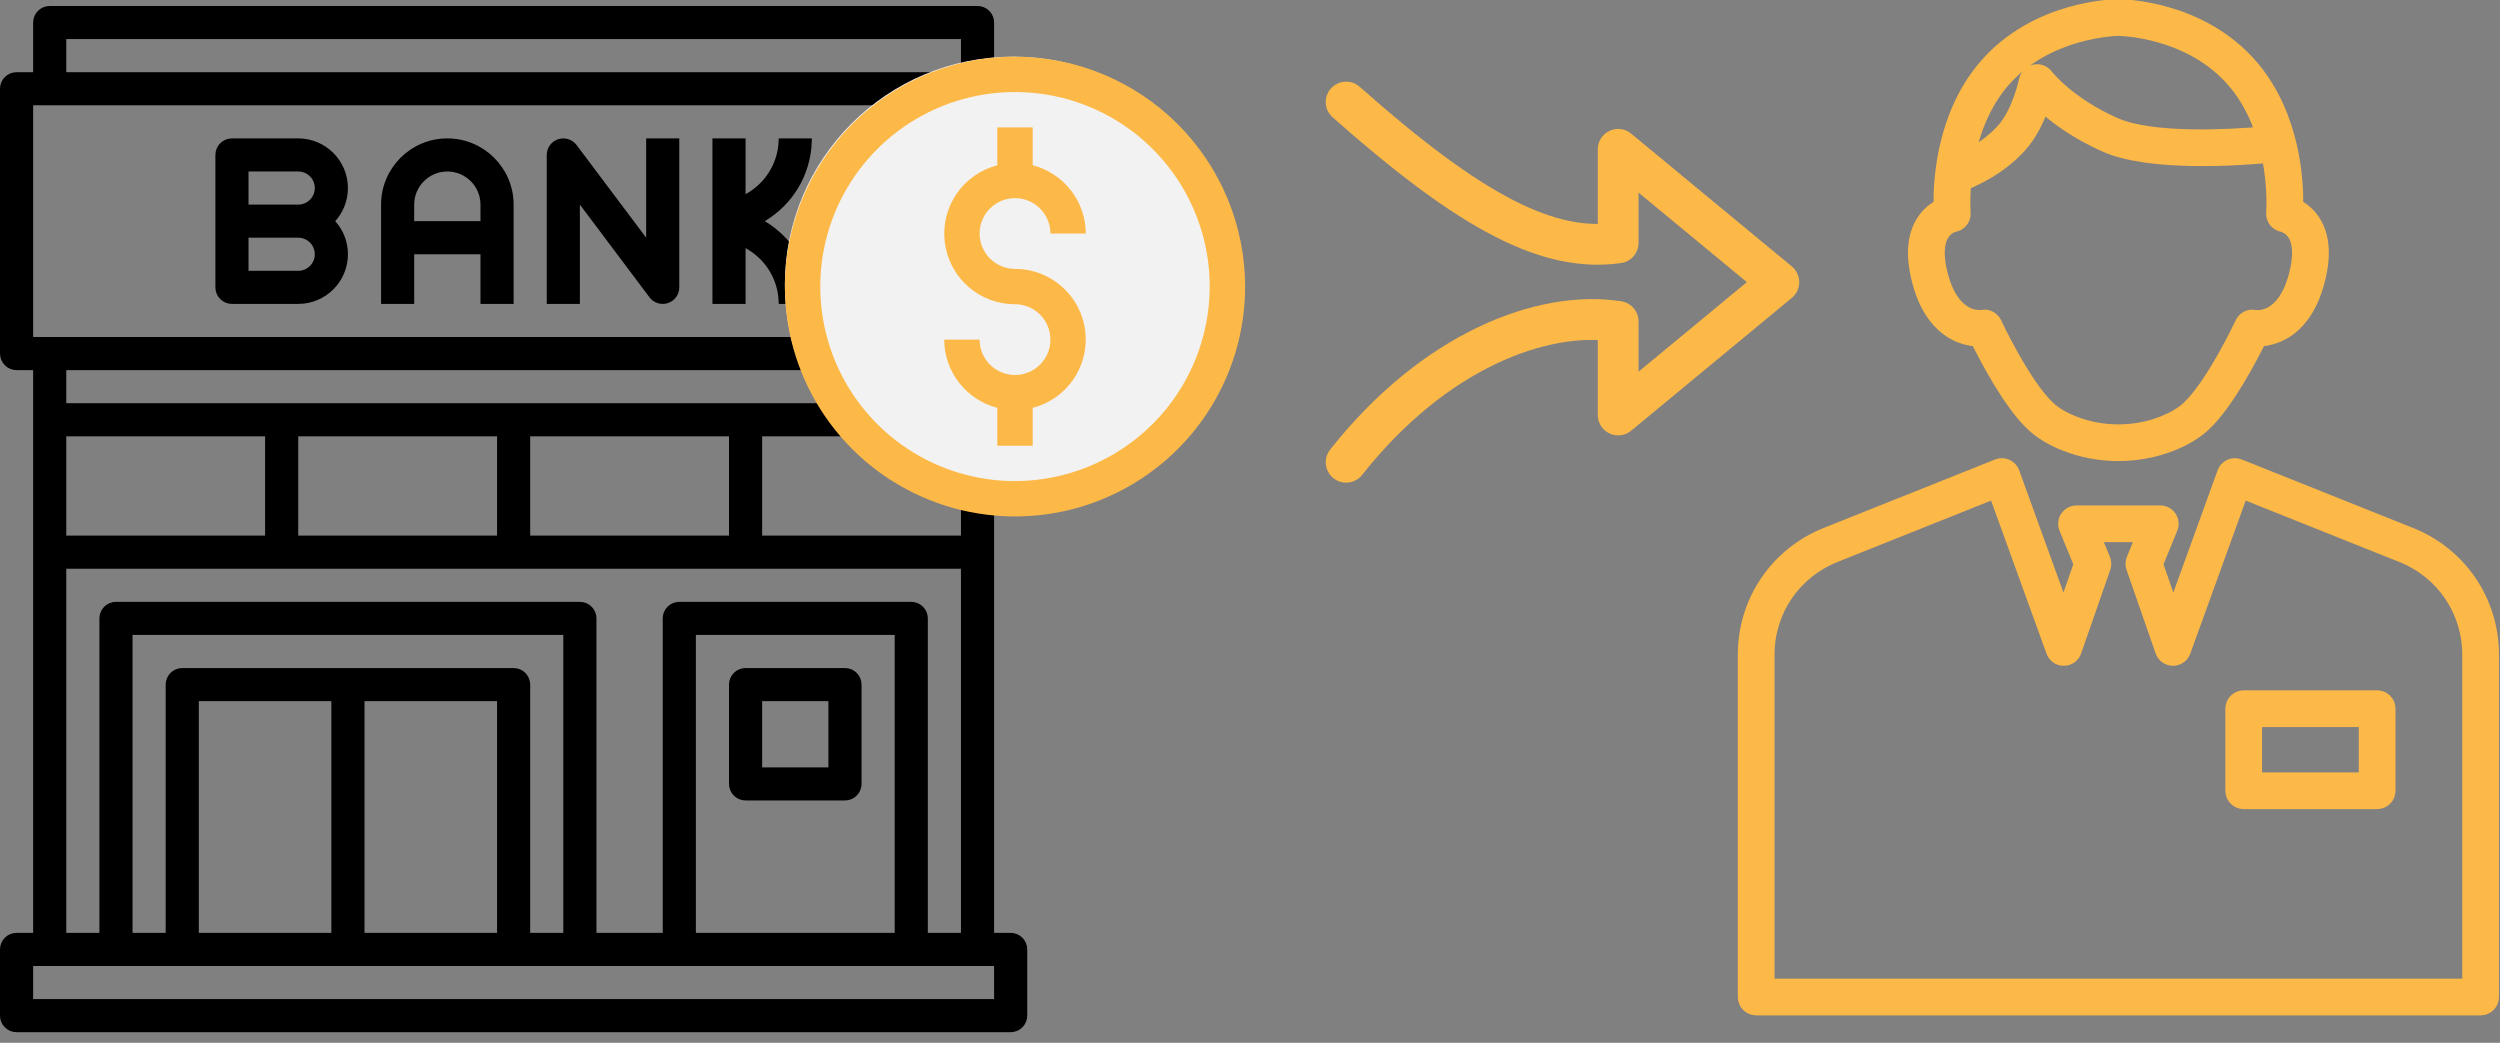 <svg width="187" height="78" viewBox="0 0 187 78" fill="none" xmlns="http://www.w3.org/2000/svg">
<rect x="0" y="0" width="187" height="78" fill="#808080" stroke="none"/>
<g clip-path="url(#clip0_174_2632)">
<path d="M185.549 75.442H131.362C130.884 75.442 130.497 75.055 130.497 74.577V48.969C130.497 44.98 132.892 41.445 136.6 39.963L149.421 34.84C149.64 34.753 149.883 34.758 150.097 34.854C150.311 34.95 150.477 35.128 150.556 35.349L154.356 45.842L155.625 42.196L154.524 39.507C154.415 39.24 154.445 38.937 154.606 38.697C154.767 38.458 155.036 38.315 155.324 38.315H161.587C161.876 38.315 162.145 38.458 162.305 38.697C162.467 38.936 162.497 39.24 162.388 39.507L161.287 42.196L162.556 45.842L166.356 35.349C166.435 35.128 166.601 34.95 166.815 34.854C167.029 34.758 167.273 34.754 167.491 34.84L180.311 39.963C184.019 41.444 186.415 44.979 186.415 48.969V74.577C186.415 75.055 186.028 75.442 185.549 75.442ZM132.228 73.712H184.684V48.969C184.684 45.691 182.715 42.786 179.669 41.569L167.679 36.778L163.354 48.722C163.231 49.064 162.905 49.292 162.541 49.292C162.539 49.292 162.537 49.292 162.535 49.292C162.168 49.29 161.843 49.058 161.722 48.711L159.545 42.455C159.475 42.256 159.481 42.039 159.561 41.844L160.298 40.043H156.614L157.351 41.844C157.431 42.038 157.437 42.256 157.368 42.455L155.189 48.711C155.069 49.058 154.744 49.29 154.377 49.292C154.002 49.303 153.682 49.066 153.558 48.722L149.233 36.778L137.243 41.569C134.197 42.786 132.228 45.691 132.228 48.969L132.228 73.712ZM177.812 60.014H167.829C167.351 60.014 166.964 59.626 166.964 59.149V53.01C166.964 52.532 167.351 52.145 167.829 52.145H177.812C178.289 52.145 178.677 52.532 178.677 53.01V59.149C178.677 59.626 178.289 60.014 177.812 60.014ZM168.695 58.284H176.946V53.874H168.695V58.284ZM158.456 33.98C157.094 33.98 155.733 33.729 154.465 33.226C153.484 32.837 152.672 32.348 152.054 31.772C150.333 30.168 148.543 26.721 147.899 25.411C146.744 25.346 144.495 24.723 143.525 21.015C143.035 19.147 143.146 17.646 143.854 16.554C144.244 15.954 144.735 15.602 145.139 15.4C145.105 13.626 145.321 8.72 148.443 5.025C152.265 0.5 158.205 0.448 158.456 0.448C158.707 0.448 164.646 0.5 168.469 5.025C171.59 8.721 171.807 13.626 171.773 15.4C172.176 15.602 172.668 15.954 173.058 16.554C173.766 17.646 173.876 19.147 173.387 21.015C172.417 24.723 170.168 25.346 169.013 25.411C168.368 26.721 166.579 30.168 164.858 31.772C164.239 32.348 163.428 32.837 162.447 33.226C161.179 33.729 159.817 33.98 158.456 33.98ZM148.437 23.669C148.768 23.669 149.077 23.86 149.221 24.169C149.243 24.215 151.379 28.777 153.236 30.508C153.695 30.936 154.323 31.31 155.103 31.619C157.234 32.464 159.678 32.464 161.81 31.619C162.589 31.31 163.218 30.936 163.677 30.508C165.533 28.777 167.67 24.215 167.692 24.169C167.861 23.806 168.257 23.607 168.65 23.687C168.859 23.721 170.828 23.96 171.713 20.578C172.069 19.218 172.033 18.152 171.606 17.495C171.26 16.962 170.743 16.846 170.738 16.845C170.293 16.771 169.98 16.367 170.018 15.918C170.021 15.885 170.166 14.011 169.685 11.678C167.413 11.89 160.814 12.348 157.504 10.884C155.264 9.894 153.723 8.72 152.79 7.865C152.453 8.826 151.897 10.051 151.046 10.969C149.589 12.542 147.825 13.373 146.935 13.72C146.825 15.017 146.893 15.896 146.895 15.918C146.933 16.367 146.619 16.771 146.175 16.845C146.168 16.847 145.638 16.961 145.29 17.522C144.88 18.181 144.849 19.238 145.2 20.578C146.117 24.082 148.243 23.691 148.264 23.686C148.321 23.675 148.379 23.669 148.437 23.669ZM158.456 2.177C158.404 2.177 153.059 2.241 149.766 6.14C148.323 7.849 147.591 9.905 147.225 11.691C147.986 11.299 148.948 10.687 149.775 9.795C151.028 8.443 151.518 6.031 151.522 6.008C151.589 5.672 151.847 5.407 152.18 5.332C152.515 5.256 152.861 5.383 153.066 5.657C153.08 5.676 154.674 7.743 158.204 9.303C160.991 10.536 166.862 10.186 169.233 9.98C168.801 8.671 168.143 7.322 167.145 6.14C163.837 2.222 158.509 2.177 158.456 2.177Z" fill="#FDB948"/>
<path d="M185.549 75.442H131.362C130.884 75.442 130.497 75.055 130.497 74.577V48.969C130.497 44.98 132.892 41.445 136.6 39.963L149.421 34.84C149.64 34.753 149.883 34.758 150.097 34.854C150.311 34.95 150.477 35.128 150.556 35.349L154.356 45.842L155.625 42.196L154.524 39.507C154.415 39.24 154.445 38.937 154.606 38.697C154.767 38.458 155.036 38.315 155.324 38.315H161.587C161.876 38.315 162.145 38.458 162.305 38.697C162.467 38.936 162.497 39.24 162.388 39.507L161.287 42.196L162.556 45.842L166.356 35.349C166.435 35.128 166.601 34.95 166.815 34.854C167.029 34.758 167.273 34.754 167.491 34.84L180.311 39.963C184.019 41.444 186.415 44.979 186.415 48.969V74.577C186.415 75.055 186.028 75.442 185.549 75.442ZM132.228 73.712H184.684V48.969C184.684 45.691 182.715 42.786 179.669 41.569L167.679 36.778L163.354 48.722C163.231 49.064 162.905 49.292 162.541 49.292C162.539 49.292 162.537 49.292 162.535 49.292C162.168 49.29 161.843 49.058 161.722 48.711L159.545 42.455C159.475 42.256 159.481 42.039 159.561 41.844L160.298 40.043H156.614L157.351 41.844C157.431 42.038 157.437 42.256 157.368 42.455L155.189 48.711C155.069 49.058 154.744 49.29 154.377 49.292C154.002 49.303 153.682 49.066 153.558 48.722L149.233 36.778L137.243 41.569C134.197 42.786 132.228 45.691 132.228 48.969L132.228 73.712ZM177.812 60.014H167.829C167.351 60.014 166.964 59.626 166.964 59.149V53.01C166.964 52.532 167.351 52.145 167.829 52.145H177.812C178.289 52.145 178.677 52.532 178.677 53.01V59.149C178.677 59.626 178.289 60.014 177.812 60.014ZM168.695 58.284H176.946V53.874H168.695V58.284ZM158.456 33.98C157.094 33.98 155.733 33.729 154.465 33.226C153.484 32.837 152.672 32.348 152.054 31.772C150.333 30.168 148.543 26.721 147.899 25.411C146.744 25.346 144.495 24.723 143.525 21.015C143.035 19.147 143.146 17.646 143.854 16.554C144.244 15.954 144.735 15.602 145.139 15.4C145.105 13.626 145.321 8.72 148.443 5.025C152.265 0.5 158.205 0.448 158.456 0.448C158.707 0.448 164.646 0.5 168.469 5.025C171.59 8.721 171.807 13.626 171.773 15.4C172.176 15.602 172.668 15.954 173.058 16.554C173.766 17.646 173.876 19.147 173.387 21.015C172.417 24.723 170.168 25.346 169.013 25.411C168.368 26.721 166.579 30.168 164.858 31.772C164.239 32.348 163.428 32.837 162.447 33.226C161.179 33.729 159.817 33.98 158.456 33.98ZM148.437 23.669C148.768 23.669 149.077 23.86 149.221 24.169C149.243 24.215 151.379 28.777 153.236 30.508C153.695 30.936 154.323 31.31 155.103 31.619C157.234 32.464 159.678 32.464 161.81 31.619C162.589 31.31 163.218 30.936 163.677 30.508C165.533 28.777 167.67 24.215 167.692 24.169C167.861 23.806 168.257 23.607 168.65 23.687C168.859 23.721 170.828 23.96 171.713 20.578C172.069 19.218 172.033 18.152 171.606 17.495C171.26 16.962 170.743 16.846 170.738 16.845C170.293 16.771 169.98 16.367 170.018 15.918C170.021 15.885 170.166 14.011 169.685 11.678C167.413 11.89 160.814 12.348 157.504 10.884C155.264 9.894 153.723 8.72 152.79 7.865C152.453 8.826 151.897 10.051 151.046 10.969C149.589 12.542 147.825 13.373 146.935 13.72C146.825 15.017 146.893 15.896 146.895 15.918C146.933 16.367 146.619 16.771 146.175 16.845C146.168 16.847 145.638 16.961 145.29 17.522C144.88 18.181 144.849 19.238 145.2 20.578C146.117 24.082 148.243 23.691 148.264 23.686C148.321 23.675 148.379 23.669 148.437 23.669ZM158.456 2.177C158.404 2.177 153.059 2.241 149.766 6.14C148.323 7.849 147.591 9.905 147.225 11.691C147.986 11.299 148.948 10.687 149.775 9.795C151.028 8.443 151.518 6.031 151.522 6.008C151.589 5.672 151.847 5.407 152.18 5.332C152.515 5.256 152.861 5.383 153.066 5.657C153.08 5.676 154.674 7.743 158.204 9.303C160.991 10.536 166.862 10.186 169.233 9.98C168.801 8.671 168.143 7.322 167.145 6.14C163.837 2.222 158.509 2.177 158.456 2.177Z" stroke="#FDB948" stroke-width="1.016"/>
<path d="M74.104 5.4V5.654H74.358H75.597C76.143 5.654 76.583 6.095 76.583 6.638V26.447C76.583 26.99 76.143 27.431 75.597 27.431H74.358H74.104V27.685V69.779V70.033H74.358H75.597C76.143 70.033 76.583 70.474 76.583 71.016V75.969C76.583 76.512 76.143 76.953 75.597 76.953H1.239C0.694 76.953 0.254 76.512 0.254 75.969V71.016C0.254 70.474 0.694 70.033 1.239 70.033H2.479H2.733V69.779V27.685V27.431H2.479H1.239C0.694 27.431 0.254 26.99 0.254 26.447V6.638C0.254 6.095 0.694 5.654 1.239 5.654H2.479H2.733V5.4V1.686C2.733 1.143 3.173 0.702 3.718 0.702H73.119C73.664 0.702 74.104 1.143 74.104 1.686V5.4ZM4.957 2.67H4.703V2.924V5.4V5.654H4.957H71.879H72.133V5.4V2.924V2.67H71.879H4.957ZM2.479 7.622H2.225V7.876V25.209V25.463H2.479H74.358H74.612V25.209V7.876V7.622H74.358H2.479ZM71.879 40.319H72.133V40.065V32.637V32.383H71.879H57.008H56.754V32.637V40.065V40.319H57.008H71.879ZM54.529 40.319H54.783V40.065V32.637V32.383H54.529H39.658H39.404V32.637V40.065V40.319H39.658H54.529ZM37.179 40.319H37.433V40.065V32.637V32.383H37.179H22.308H22.053V32.637V40.065V40.319H22.308H37.179ZM19.829 40.319H20.083V40.065V32.637V32.383H19.829H4.957H4.703V32.637V40.065V40.319H4.957H19.829ZM74.358 74.985H74.612V74.731V72.254V72.001H74.358H2.479H2.225V72.254V74.731V74.985H2.479H74.358ZM42.136 70.033H42.39V69.779V47.494V47.239H42.136H9.914H9.66V47.494V69.779V70.033H9.914H12.393H12.647V69.779V51.208C12.647 50.665 13.087 50.224 13.632 50.224H38.418C38.964 50.224 39.404 50.665 39.404 51.208V69.779V70.033H39.658H42.136ZM14.618 69.779V70.033H14.872H24.786H25.04V69.779V52.446V52.192H24.786H14.872H14.618V52.446V69.779ZM27.265 52.192H27.011V52.446V69.779V70.033H27.265H37.179H37.433V69.779V52.446V52.192H37.179H27.265ZM66.923 70.033H67.177V69.779V47.494V47.239H66.923H52.051H51.797V47.494V69.779V70.033H52.051H66.923ZM69.147 69.779V70.033H69.401H71.879H72.133V69.779V42.541V42.287H71.879H4.957H4.703V42.541V69.779V70.033H4.957H7.436H7.69V69.779V46.255C7.69 45.713 8.13 45.272 8.675 45.272H43.376C43.921 45.272 44.361 45.713 44.361 46.255V69.779V70.033H44.615H49.572H49.826V69.779V46.255C49.826 45.713 50.267 45.272 50.811 45.272H68.162C68.707 45.272 69.147 45.713 69.147 46.255V69.779ZM71.879 30.415H72.133V30.161V27.685V27.431H71.879H4.957H4.703V27.685V30.161V30.415H4.957H71.879Z" fill="black" stroke="black" stroke-width="0.508"/>
<path d="M24.887 16.373L24.735 16.543L24.887 16.712C25.437 17.325 25.771 18.133 25.771 19.019C25.771 20.926 24.217 22.479 22.307 22.479H17.35C16.805 22.479 16.365 22.038 16.365 21.495V11.59C16.365 11.047 16.805 10.606 17.35 10.606H22.307C24.217 10.606 25.771 12.159 25.771 14.066C25.771 14.952 25.437 15.76 24.887 16.373ZM18.335 20.257V20.511H18.589H22.307C23.132 20.511 23.801 19.841 23.801 19.019C23.801 18.196 23.132 17.526 22.307 17.526H18.589H18.335V17.781V20.257ZM18.335 15.305V15.559H18.589H22.307C23.132 15.559 23.801 14.889 23.801 14.066C23.801 13.244 23.132 12.574 22.307 12.574H18.589H18.335V12.828V15.305Z" fill="black" stroke="black" stroke-width="0.508"/>
<path d="M30.983 18.765H30.728V19.019V22.479H28.758V15.305C28.758 12.714 30.867 10.606 33.461 10.606C36.055 10.606 38.164 12.714 38.164 15.305V22.479H36.194V19.019V18.765H35.94H30.983ZM30.728 16.543V16.797H30.983H35.94H36.194V16.543V15.305C36.194 13.798 34.968 12.574 33.461 12.574C31.954 12.574 30.728 13.798 30.728 15.305V16.543Z" fill="black" stroke="black" stroke-width="0.508"/>
<path d="M48.13 17.933L48.587 18.543V17.781V10.607H50.557V21.495C50.557 21.919 50.287 22.293 49.884 22.429C49.781 22.462 49.675 22.479 49.572 22.479C49.267 22.479 48.973 22.337 48.784 22.085L48.784 22.085L43.579 15.152L43.121 14.543V15.305V22.479H41.151V11.591C41.151 11.167 41.421 10.792 41.825 10.657C42.229 10.523 42.67 10.662 42.925 11C42.925 11 42.925 11 42.925 11L48.13 17.933Z" fill="black" stroke="black" stroke-width="0.508"/>
<path d="M57.08 16.76C59.108 17.979 60.382 20.103 60.467 22.479H58.495C58.408 20.732 57.428 19.181 55.891 18.338L55.515 18.131V18.561V22.479H53.544V10.606H55.515V14.524V14.954L55.891 14.747C57.428 13.905 58.408 12.353 58.495 10.606H60.467C60.382 12.982 59.108 15.106 57.08 16.325L56.718 16.543L57.08 16.76Z" fill="black" stroke="black" stroke-width="0.508"/>
<path d="M57.008 52.192H56.754V52.446V57.399V57.653H57.008H61.965H62.219V57.399V52.446V52.192H61.965H57.008ZM63.205 59.62H55.769C55.223 59.62 54.783 59.179 54.783 58.637V51.208C54.783 50.665 55.223 50.224 55.769 50.224H63.205C63.749 50.224 64.19 50.665 64.19 51.208V58.637C64.19 59.179 63.749 59.62 63.205 59.62Z" fill="black" stroke="black" stroke-width="0.508"/>
<path d="M75.77 38.326C85.192 38.326 92.831 30.695 92.831 21.282C92.831 11.87 85.192 4.239 75.77 4.239C66.348 4.239 58.709 11.87 58.709 21.282C58.709 30.695 66.348 38.326 75.77 38.326Z" fill="#F2F2F2"/>
<path d="M75.922 4.239C72.518 4.239 69.19 5.248 66.359 7.137C63.529 9.026 61.322 11.712 60.019 14.854C58.716 17.996 58.376 21.454 59.04 24.789C59.704 28.125 61.343 31.189 63.751 33.594C66.158 35.999 69.225 37.636 72.564 38.3C75.903 38.963 79.364 38.623 82.509 37.321C85.654 36.02 88.343 33.816 90.234 30.988C92.126 28.16 93.135 24.836 93.135 21.435C93.13 16.876 91.315 12.505 88.088 9.281C84.861 6.058 80.486 4.244 75.922 4.239ZM75.922 35.985C73.041 35.985 70.225 35.131 67.83 33.533C65.435 31.934 63.568 29.662 62.466 27.003C61.364 24.344 61.075 21.419 61.637 18.596C62.199 15.774 63.586 13.181 65.623 11.146C67.66 9.111 70.255 7.726 73.08 7.164C75.906 6.603 78.834 6.891 81.496 7.992C84.157 9.093 86.432 10.958 88.032 13.351C89.632 15.744 90.487 18.557 90.487 21.435C90.482 25.292 88.947 28.99 86.216 31.718C83.485 34.446 79.784 35.98 75.922 35.985Z" fill="#FDB948"/>
<path d="M75.923 14.821C76.625 14.821 77.298 15.1 77.795 15.596C78.292 16.092 78.571 16.765 78.571 17.466H81.219C81.214 16.297 80.822 15.162 80.104 14.238C79.385 13.315 78.38 12.656 77.246 12.363V9.53H74.598V12.363C73.351 12.684 72.265 13.448 71.542 14.512C70.819 15.577 70.51 16.868 70.672 18.144C70.835 19.419 71.458 20.592 72.424 21.442C73.391 22.291 74.635 22.759 75.923 22.758C76.446 22.758 76.958 22.913 77.394 23.203C77.829 23.494 78.168 23.907 78.369 24.391C78.569 24.874 78.622 25.406 78.519 25.919C78.418 26.432 78.165 26.904 77.795 27.274C77.424 27.643 76.953 27.895 76.439 27.998C75.925 28.1 75.393 28.047 74.909 27.847C74.425 27.647 74.012 27.308 73.721 26.873C73.43 26.438 73.274 25.926 73.274 25.403H70.626C70.63 26.573 71.023 27.708 71.741 28.631C72.46 29.554 73.465 30.214 74.598 30.506V33.339H77.246V30.506C78.493 30.186 79.58 29.421 80.303 28.357C81.026 27.293 81.335 26.002 81.173 24.726C81.01 23.45 80.387 22.277 79.42 21.428C78.454 20.578 77.21 20.11 75.923 20.112C75.22 20.112 74.547 19.833 74.05 19.337C73.553 18.841 73.274 18.168 73.274 17.466C73.274 16.765 73.553 16.092 74.05 15.596C74.547 15.1 75.22 14.821 75.923 14.821Z" fill="#FDB948"/>
<path d="M100.692 7.633C110.176 16.043 115.879 18.889 121.039 18.168V11.169L133.058 21.105L121.039 31.041V24.043C115.385 23.166 107.278 26.229 100.692 34.577" stroke="#FDB948" stroke-width="3.049" stroke-linecap="round" stroke-linejoin="round"/>
</g>
<defs>
<clipPath id="clip0_174_2632">
<rect width="187" height="77.239" fill="white"/>
</clipPath>
</defs>
</svg>
